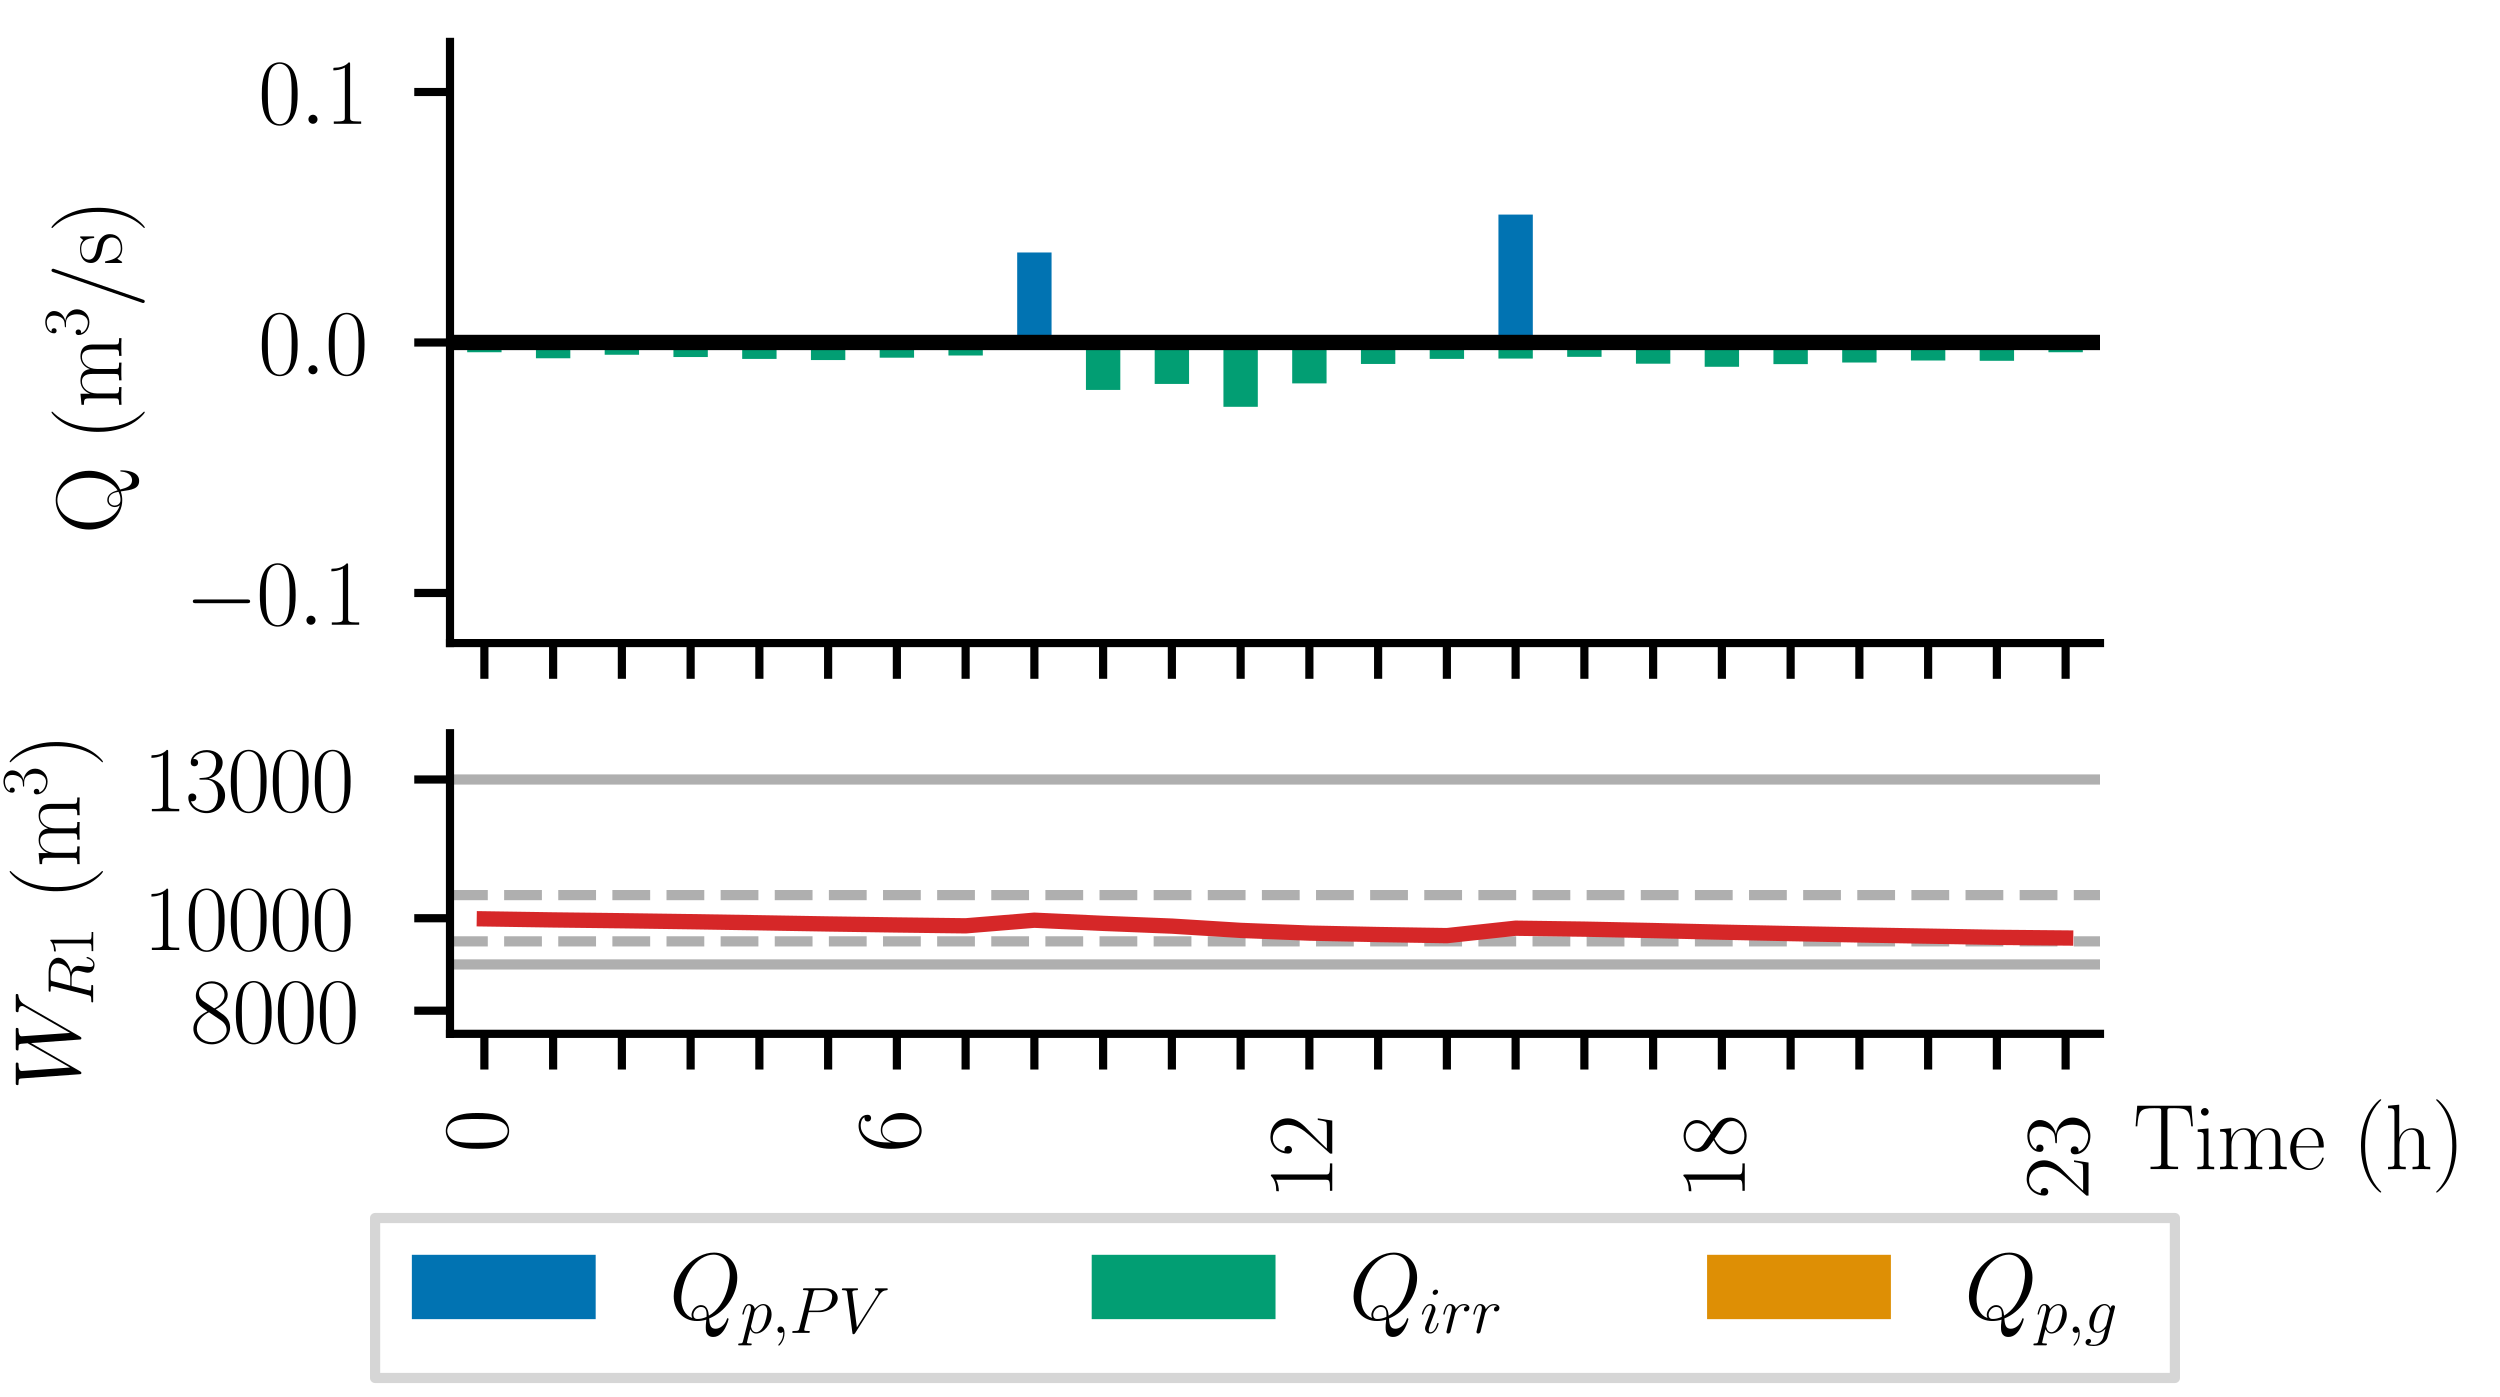 <?xml version="1.0" encoding="utf-8" standalone="no"?>
<!DOCTYPE svg PUBLIC "-//W3C//DTD SVG 1.1//EN"
  "http://www.w3.org/Graphics/SVG/1.1/DTD/svg11.dtd">
<svg xmlns:xlink="http://www.w3.org/1999/xlink" width="244.8pt" height="136.8pt" viewBox="0 0 244.8 136.8" xmlns="http://www.w3.org/2000/svg" version="1.1">
 <defs>
  <style type="text/css">*{stroke-linejoin: round; stroke-linecap: butt}</style>
 </defs>
 <g id="figure_1">
  <g id="patch_1">
   <path d="M 0 136.8 
L 244.8 136.8 
L 244.8 0 
L 0 0 
z
" style="fill: #ffffff"/>
  </g>
  <g id="axes_1">
   <g id="patch_2">
    <path d="M 44.064 62.969 
L 205.632 62.969 
L 205.632 4.104 
L 44.064 4.104 
z
" style="fill: #ffffff"/>
   </g>
   <g id="patch_3">
    <path d="M 45.747 33.537 
L 49.113 33.537 
L 49.113 33.537 
L 45.747 33.537 
z
" clip-path="url(#pfebb112a96)" style="fill: #0173b2"/>
   </g>
   <g id="patch_4">
    <path d="M 52.479 33.537 
L 55.845 33.537 
L 55.845 33.537 
L 52.479 33.537 
z
" clip-path="url(#pfebb112a96)" style="fill: #0173b2"/>
   </g>
   <g id="patch_5">
    <path d="M 59.211 33.537 
L 62.577 33.537 
L 62.577 33.537 
L 59.211 33.537 
z
" clip-path="url(#pfebb112a96)" style="fill: #0173b2"/>
   </g>
   <g id="patch_6">
    <path d="M 65.943 33.537 
L 69.309 33.537 
L 69.309 33.537 
L 65.943 33.537 
z
" clip-path="url(#pfebb112a96)" style="fill: #0173b2"/>
   </g>
   <g id="patch_7">
    <path d="M 72.675 33.537 
L 76.041 33.537 
L 76.041 33.537 
L 72.675 33.537 
z
" clip-path="url(#pfebb112a96)" style="fill: #0173b2"/>
   </g>
   <g id="patch_8">
    <path d="M 79.407 33.537 
L 82.773 33.537 
L 82.773 33.537 
L 79.407 33.537 
z
" clip-path="url(#pfebb112a96)" style="fill: #0173b2"/>
   </g>
   <g id="patch_9">
    <path d="M 86.139 33.537 
L 89.505 33.537 
L 89.505 33.537 
L 86.139 33.537 
z
" clip-path="url(#pfebb112a96)" style="fill: #0173b2"/>
   </g>
   <g id="patch_10">
    <path d="M 92.871 33.537 
L 96.237 33.537 
L 96.237 33.537 
L 92.871 33.537 
z
" clip-path="url(#pfebb112a96)" style="fill: #0173b2"/>
   </g>
   <g id="patch_11">
    <path d="M 99.603 33.537 
L 102.969 33.537 
L 102.969 24.723 
L 99.603 24.723 
z
" clip-path="url(#pfebb112a96)" style="fill: #0173b2"/>
   </g>
   <g id="patch_12">
    <path d="M 106.335 33.537 
L 109.701 33.537 
L 109.701 33.537 
L 106.335 33.537 
z
" clip-path="url(#pfebb112a96)" style="fill: #0173b2"/>
   </g>
   <g id="patch_13">
    <path d="M 113.067 33.537 
L 116.433 33.537 
L 116.433 33.537 
L 113.067 33.537 
z
" clip-path="url(#pfebb112a96)" style="fill: #0173b2"/>
   </g>
   <g id="patch_14">
    <path d="M 119.799 33.537 
L 123.165 33.537 
L 123.165 33.537 
L 119.799 33.537 
z
" clip-path="url(#pfebb112a96)" style="fill: #0173b2"/>
   </g>
   <g id="patch_15">
    <path d="M 126.531 33.537 
L 129.897 33.537 
L 129.897 33.537 
L 126.531 33.537 
z
" clip-path="url(#pfebb112a96)" style="fill: #0173b2"/>
   </g>
   <g id="patch_16">
    <path d="M 133.263 33.537 
L 136.629 33.537 
L 136.629 33.537 
L 133.263 33.537 
z
" clip-path="url(#pfebb112a96)" style="fill: #0173b2"/>
   </g>
   <g id="patch_17">
    <path d="M 139.995 33.537 
L 143.361 33.537 
L 143.361 33.537 
L 139.995 33.537 
z
" clip-path="url(#pfebb112a96)" style="fill: #0173b2"/>
   </g>
   <g id="patch_18">
    <path d="M 146.727 33.537 
L 150.093 33.537 
L 150.093 21.012 
L 146.727 21.012 
z
" clip-path="url(#pfebb112a96)" style="fill: #0173b2"/>
   </g>
   <g id="patch_19">
    <path d="M 153.459 33.537 
L 156.825 33.537 
L 156.825 33.537 
L 153.459 33.537 
z
" clip-path="url(#pfebb112a96)" style="fill: #0173b2"/>
   </g>
   <g id="patch_20">
    <path d="M 160.191 33.537 
L 163.557 33.537 
L 163.557 33.537 
L 160.191 33.537 
z
" clip-path="url(#pfebb112a96)" style="fill: #0173b2"/>
   </g>
   <g id="patch_21">
    <path d="M 166.923 33.537 
L 170.289 33.537 
L 170.289 33.537 
L 166.923 33.537 
z
" clip-path="url(#pfebb112a96)" style="fill: #0173b2"/>
   </g>
   <g id="patch_22">
    <path d="M 173.655 33.537 
L 177.021 33.537 
L 177.021 33.537 
L 173.655 33.537 
z
" clip-path="url(#pfebb112a96)" style="fill: #0173b2"/>
   </g>
   <g id="patch_23">
    <path d="M 180.387 33.537 
L 183.753 33.537 
L 183.753 33.537 
L 180.387 33.537 
z
" clip-path="url(#pfebb112a96)" style="fill: #0173b2"/>
   </g>
   <g id="patch_24">
    <path d="M 187.119 33.537 
L 190.485 33.537 
L 190.485 33.537 
L 187.119 33.537 
z
" clip-path="url(#pfebb112a96)" style="fill: #0173b2"/>
   </g>
   <g id="patch_25">
    <path d="M 193.851 33.537 
L 197.217 33.537 
L 197.217 33.537 
L 193.851 33.537 
z
" clip-path="url(#pfebb112a96)" style="fill: #0173b2"/>
   </g>
   <g id="patch_26">
    <path d="M 200.583 33.537 
L 203.949 33.537 
L 203.949 33.537 
L 200.583 33.537 
z
" clip-path="url(#pfebb112a96)" style="fill: #0173b2"/>
   </g>
   <g id="patch_27">
    <path d="M 45.747 33.537 
L 49.113 33.537 
L 49.113 34.491 
L 45.747 34.491 
z
" clip-path="url(#pfebb112a96)" style="fill: #029e73"/>
   </g>
   <g id="patch_28">
    <path d="M 52.479 33.537 
L 55.845 33.537 
L 55.845 35.082 
L 52.479 35.082 
z
" clip-path="url(#pfebb112a96)" style="fill: #029e73"/>
   </g>
   <g id="patch_29">
    <path d="M 59.211 33.537 
L 62.577 33.537 
L 62.577 34.738 
L 59.211 34.738 
z
" clip-path="url(#pfebb112a96)" style="fill: #029e73"/>
   </g>
   <g id="patch_30">
    <path d="M 65.943 33.537 
L 69.309 33.537 
L 69.309 34.961 
L 65.943 34.961 
z
" clip-path="url(#pfebb112a96)" style="fill: #029e73"/>
   </g>
   <g id="patch_31">
    <path d="M 72.675 33.537 
L 76.041 33.537 
L 76.041 35.145 
L 72.675 35.145 
z
" clip-path="url(#pfebb112a96)" style="fill: #029e73"/>
   </g>
   <g id="patch_32">
    <path d="M 79.407 33.537 
L 82.773 33.537 
L 82.773 35.257 
L 79.407 35.257 
z
" clip-path="url(#pfebb112a96)" style="fill: #029e73"/>
   </g>
   <g id="patch_33">
    <path d="M 86.139 33.537 
L 89.505 33.537 
L 89.505 35.025 
L 86.139 35.025 
z
" clip-path="url(#pfebb112a96)" style="fill: #029e73"/>
   </g>
   <g id="patch_34">
    <path d="M 92.871 33.537 
L 96.237 33.537 
L 96.237 34.811 
L 92.871 34.811 
z
" clip-path="url(#pfebb112a96)" style="fill: #029e73"/>
   </g>
   <g id="patch_35">
    <path d="M 99.603 33.537 
L 102.969 33.537 
L 102.969 34.072 
L 99.603 34.072 
z
" clip-path="url(#pfebb112a96)" style="fill: #029e73"/>
   </g>
   <g id="patch_36">
    <path d="M 106.335 33.537 
L 109.701 33.537 
L 109.701 38.182 
L 106.335 38.182 
z
" clip-path="url(#pfebb112a96)" style="fill: #029e73"/>
   </g>
   <g id="patch_37">
    <path d="M 113.067 33.537 
L 116.433 33.537 
L 116.433 37.595 
L 113.067 37.595 
z
" clip-path="url(#pfebb112a96)" style="fill: #029e73"/>
   </g>
   <g id="patch_38">
    <path d="M 119.799 33.537 
L 123.165 33.537 
L 123.165 39.835 
L 119.799 39.835 
z
" clip-path="url(#pfebb112a96)" style="fill: #029e73"/>
   </g>
   <g id="patch_39">
    <path d="M 126.531 33.537 
L 129.897 33.537 
L 129.897 37.542 
L 126.531 37.542 
z
" clip-path="url(#pfebb112a96)" style="fill: #029e73"/>
   </g>
   <g id="patch_40">
    <path d="M 133.263 33.537 
L 136.629 33.537 
L 136.629 35.639 
L 133.263 35.639 
z
" clip-path="url(#pfebb112a96)" style="fill: #029e73"/>
   </g>
   <g id="patch_41">
    <path d="M 139.995 33.537 
L 143.361 33.537 
L 143.361 35.143 
L 139.995 35.143 
z
" clip-path="url(#pfebb112a96)" style="fill: #029e73"/>
   </g>
   <g id="patch_42">
    <path d="M 146.727 33.537 
L 150.093 33.537 
L 150.093 35.111 
L 146.727 35.111 
z
" clip-path="url(#pfebb112a96)" style="fill: #029e73"/>
   </g>
   <g id="patch_43">
    <path d="M 153.459 33.537 
L 156.825 33.537 
L 156.825 34.943 
L 153.459 34.943 
z
" clip-path="url(#pfebb112a96)" style="fill: #029e73"/>
   </g>
   <g id="patch_44">
    <path d="M 160.191 33.537 
L 163.557 33.537 
L 163.557 35.614 
L 160.191 35.614 
z
" clip-path="url(#pfebb112a96)" style="fill: #029e73"/>
   </g>
   <g id="patch_45">
    <path d="M 166.923 33.537 
L 170.289 33.537 
L 170.289 35.916 
L 166.923 35.916 
z
" clip-path="url(#pfebb112a96)" style="fill: #029e73"/>
   </g>
   <g id="patch_46">
    <path d="M 173.655 33.537 
L 177.021 33.537 
L 177.021 35.655 
L 173.655 35.655 
z
" clip-path="url(#pfebb112a96)" style="fill: #029e73"/>
   </g>
   <g id="patch_47">
    <path d="M 180.387 33.537 
L 183.753 33.537 
L 183.753 35.498 
L 180.387 35.498 
z
" clip-path="url(#pfebb112a96)" style="fill: #029e73"/>
   </g>
   <g id="patch_48">
    <path d="M 187.119 33.537 
L 190.485 33.537 
L 190.485 35.301 
L 187.119 35.301 
z
" clip-path="url(#pfebb112a96)" style="fill: #029e73"/>
   </g>
   <g id="patch_49">
    <path d="M 193.851 33.537 
L 197.217 33.537 
L 197.217 35.33 
L 193.851 35.33 
z
" clip-path="url(#pfebb112a96)" style="fill: #029e73"/>
   </g>
   <g id="patch_50">
    <path d="M 200.583 33.537 
L 203.949 33.537 
L 203.949 34.491 
L 200.583 34.491 
z
" clip-path="url(#pfebb112a96)" style="fill: #029e73"/>
   </g>
   <g id="patch_51">
    <path d="M 45.747 34.491 
L 49.113 34.491 
L 49.113 34.491 
L 45.747 34.491 
z
" clip-path="url(#pfebb112a96)" style="fill: #de8f05"/>
   </g>
   <g id="patch_52">
    <path d="M 52.479 35.082 
L 55.845 35.082 
L 55.845 35.082 
L 52.479 35.082 
z
" clip-path="url(#pfebb112a96)" style="fill: #de8f05"/>
   </g>
   <g id="patch_53">
    <path d="M 59.211 34.738 
L 62.577 34.738 
L 62.577 34.738 
L 59.211 34.738 
z
" clip-path="url(#pfebb112a96)" style="fill: #de8f05"/>
   </g>
   <g id="patch_54">
    <path d="M 65.943 34.961 
L 69.309 34.961 
L 69.309 34.961 
L 65.943 34.961 
z
" clip-path="url(#pfebb112a96)" style="fill: #de8f05"/>
   </g>
   <g id="patch_55">
    <path d="M 72.675 35.145 
L 76.041 35.145 
L 76.041 35.145 
L 72.675 35.145 
z
" clip-path="url(#pfebb112a96)" style="fill: #de8f05"/>
   </g>
   <g id="patch_56">
    <path d="M 79.407 35.257 
L 82.773 35.257 
L 82.773 35.257 
L 79.407 35.257 
z
" clip-path="url(#pfebb112a96)" style="fill: #de8f05"/>
   </g>
   <g id="patch_57">
    <path d="M 86.139 35.025 
L 89.505 35.025 
L 89.505 35.025 
L 86.139 35.025 
z
" clip-path="url(#pfebb112a96)" style="fill: #de8f05"/>
   </g>
   <g id="patch_58">
    <path d="M 92.871 34.811 
L 96.237 34.811 
L 96.237 34.811 
L 92.871 34.811 
z
" clip-path="url(#pfebb112a96)" style="fill: #de8f05"/>
   </g>
   <g id="patch_59">
    <path d="M 99.603 34.072 
L 102.969 34.072 
L 102.969 34.072 
L 99.603 34.072 
z
" clip-path="url(#pfebb112a96)" style="fill: #de8f05"/>
   </g>
   <g id="patch_60">
    <path d="M 106.335 38.182 
L 109.701 38.182 
L 109.701 38.182 
L 106.335 38.182 
z
" clip-path="url(#pfebb112a96)" style="fill: #de8f05"/>
   </g>
   <g id="patch_61">
    <path d="M 113.067 37.595 
L 116.433 37.595 
L 116.433 37.595 
L 113.067 37.595 
z
" clip-path="url(#pfebb112a96)" style="fill: #de8f05"/>
   </g>
   <g id="patch_62">
    <path d="M 119.799 39.835 
L 123.165 39.835 
L 123.165 39.835 
L 119.799 39.835 
z
" clip-path="url(#pfebb112a96)" style="fill: #de8f05"/>
   </g>
   <g id="patch_63">
    <path d="M 126.531 37.542 
L 129.897 37.542 
L 129.897 37.542 
L 126.531 37.542 
z
" clip-path="url(#pfebb112a96)" style="fill: #de8f05"/>
   </g>
   <g id="patch_64">
    <path d="M 133.263 35.639 
L 136.629 35.639 
L 136.629 35.639 
L 133.263 35.639 
z
" clip-path="url(#pfebb112a96)" style="fill: #de8f05"/>
   </g>
   <g id="patch_65">
    <path d="M 139.995 35.143 
L 143.361 35.143 
L 143.361 35.143 
L 139.995 35.143 
z
" clip-path="url(#pfebb112a96)" style="fill: #de8f05"/>
   </g>
   <g id="patch_66">
    <path d="M 146.727 35.111 
L 150.093 35.111 
L 150.093 35.111 
L 146.727 35.111 
z
" clip-path="url(#pfebb112a96)" style="fill: #de8f05"/>
   </g>
   <g id="patch_67">
    <path d="M 153.459 34.943 
L 156.825 34.943 
L 156.825 34.943 
L 153.459 34.943 
z
" clip-path="url(#pfebb112a96)" style="fill: #de8f05"/>
   </g>
   <g id="patch_68">
    <path d="M 160.191 35.614 
L 163.557 35.614 
L 163.557 35.614 
L 160.191 35.614 
z
" clip-path="url(#pfebb112a96)" style="fill: #de8f05"/>
   </g>
   <g id="patch_69">
    <path d="M 166.923 35.916 
L 170.289 35.916 
L 170.289 35.916 
L 166.923 35.916 
z
" clip-path="url(#pfebb112a96)" style="fill: #de8f05"/>
   </g>
   <g id="patch_70">
    <path d="M 173.655 35.655 
L 177.021 35.655 
L 177.021 35.655 
L 173.655 35.655 
z
" clip-path="url(#pfebb112a96)" style="fill: #de8f05"/>
   </g>
   <g id="patch_71">
    <path d="M 180.387 35.498 
L 183.753 35.498 
L 183.753 35.498 
L 180.387 35.498 
z
" clip-path="url(#pfebb112a96)" style="fill: #de8f05"/>
   </g>
   <g id="patch_72">
    <path d="M 187.119 35.301 
L 190.485 35.301 
L 190.485 35.301 
L 187.119 35.301 
z
" clip-path="url(#pfebb112a96)" style="fill: #de8f05"/>
   </g>
   <g id="patch_73">
    <path d="M 193.851 35.33 
L 197.217 35.33 
L 197.217 35.33 
L 193.851 35.33 
z
" clip-path="url(#pfebb112a96)" style="fill: #de8f05"/>
   </g>
   <g id="patch_74">
    <path d="M 200.583 34.491 
L 203.949 34.491 
L 203.949 34.491 
L 200.583 34.491 
z
" clip-path="url(#pfebb112a96)" style="fill: #de8f05"/>
   </g>
   <g id="matplotlib.axis_1">
    <g id="xtick_1">
     <g id="line2d_1">
      <defs>
       <path id="m5b2963b93b" d="M 0 0 
L 0 3.5 
" style="stroke: #000000; stroke-width: 0.8"/>
      </defs>
      <g>
       <use xlink:href="#m5b2963b93b" x="47.43" y="62.969" style="stroke: #000000; stroke-width: 0.8"/>
      </g>
     </g>
    </g>
    <g id="xtick_2">
     <g id="line2d_2">
      <g>
       <use xlink:href="#m5b2963b93b" x="54.162" y="62.969" style="stroke: #000000; stroke-width: 0.8"/>
      </g>
     </g>
    </g>
    <g id="xtick_3">
     <g id="line2d_3">
      <g>
       <use xlink:href="#m5b2963b93b" x="60.894" y="62.969" style="stroke: #000000; stroke-width: 0.8"/>
      </g>
     </g>
    </g>
    <g id="xtick_4">
     <g id="line2d_4">
      <g>
       <use xlink:href="#m5b2963b93b" x="67.626" y="62.969" style="stroke: #000000; stroke-width: 0.8"/>
      </g>
     </g>
    </g>
    <g id="xtick_5">
     <g id="line2d_5">
      <g>
       <use xlink:href="#m5b2963b93b" x="74.358" y="62.969" style="stroke: #000000; stroke-width: 0.8"/>
      </g>
     </g>
    </g>
    <g id="xtick_6">
     <g id="line2d_6">
      <g>
       <use xlink:href="#m5b2963b93b" x="81.09" y="62.969" style="stroke: #000000; stroke-width: 0.8"/>
      </g>
     </g>
    </g>
    <g id="xtick_7">
     <g id="line2d_7">
      <g>
       <use xlink:href="#m5b2963b93b" x="87.822" y="62.969" style="stroke: #000000; stroke-width: 0.8"/>
      </g>
     </g>
    </g>
    <g id="xtick_8">
     <g id="line2d_8">
      <g>
       <use xlink:href="#m5b2963b93b" x="94.554" y="62.969" style="stroke: #000000; stroke-width: 0.8"/>
      </g>
     </g>
    </g>
    <g id="xtick_9">
     <g id="line2d_9">
      <g>
       <use xlink:href="#m5b2963b93b" x="101.286" y="62.969" style="stroke: #000000; stroke-width: 0.8"/>
      </g>
     </g>
    </g>
    <g id="xtick_10">
     <g id="line2d_10">
      <g>
       <use xlink:href="#m5b2963b93b" x="108.018" y="62.969" style="stroke: #000000; stroke-width: 0.8"/>
      </g>
     </g>
    </g>
    <g id="xtick_11">
     <g id="line2d_11">
      <g>
       <use xlink:href="#m5b2963b93b" x="114.75" y="62.969" style="stroke: #000000; stroke-width: 0.8"/>
      </g>
     </g>
    </g>
    <g id="xtick_12">
     <g id="line2d_12">
      <g>
       <use xlink:href="#m5b2963b93b" x="121.482" y="62.969" style="stroke: #000000; stroke-width: 0.8"/>
      </g>
     </g>
    </g>
    <g id="xtick_13">
     <g id="line2d_13">
      <g>
       <use xlink:href="#m5b2963b93b" x="128.214" y="62.969" style="stroke: #000000; stroke-width: 0.8"/>
      </g>
     </g>
    </g>
    <g id="xtick_14">
     <g id="line2d_14">
      <g>
       <use xlink:href="#m5b2963b93b" x="134.946" y="62.969" style="stroke: #000000; stroke-width: 0.8"/>
      </g>
     </g>
    </g>
    <g id="xtick_15">
     <g id="line2d_15">
      <g>
       <use xlink:href="#m5b2963b93b" x="141.678" y="62.969" style="stroke: #000000; stroke-width: 0.8"/>
      </g>
     </g>
    </g>
    <g id="xtick_16">
     <g id="line2d_16">
      <g>
       <use xlink:href="#m5b2963b93b" x="148.41" y="62.969" style="stroke: #000000; stroke-width: 0.8"/>
      </g>
     </g>
    </g>
    <g id="xtick_17">
     <g id="line2d_17">
      <g>
       <use xlink:href="#m5b2963b93b" x="155.142" y="62.969" style="stroke: #000000; stroke-width: 0.8"/>
      </g>
     </g>
    </g>
    <g id="xtick_18">
     <g id="line2d_18">
      <g>
       <use xlink:href="#m5b2963b93b" x="161.874" y="62.969" style="stroke: #000000; stroke-width: 0.8"/>
      </g>
     </g>
    </g>
    <g id="xtick_19">
     <g id="line2d_19">
      <g>
       <use xlink:href="#m5b2963b93b" x="168.606" y="62.969" style="stroke: #000000; stroke-width: 0.8"/>
      </g>
     </g>
    </g>
    <g id="xtick_20">
     <g id="line2d_20">
      <g>
       <use xlink:href="#m5b2963b93b" x="175.338" y="62.969" style="stroke: #000000; stroke-width: 0.8"/>
      </g>
     </g>
    </g>
    <g id="xtick_21">
     <g id="line2d_21">
      <g>
       <use xlink:href="#m5b2963b93b" x="182.07" y="62.969" style="stroke: #000000; stroke-width: 0.8"/>
      </g>
     </g>
    </g>
    <g id="xtick_22">
     <g id="line2d_22">
      <g>
       <use xlink:href="#m5b2963b93b" x="188.802" y="62.969" style="stroke: #000000; stroke-width: 0.8"/>
      </g>
     </g>
    </g>
    <g id="xtick_23">
     <g id="line2d_23">
      <g>
       <use xlink:href="#m5b2963b93b" x="195.534" y="62.969" style="stroke: #000000; stroke-width: 0.8"/>
      </g>
     </g>
    </g>
    <g id="xtick_24">
     <g id="line2d_24">
      <g>
       <use xlink:href="#m5b2963b93b" x="202.266" y="62.969" style="stroke: #000000; stroke-width: 0.8"/>
      </g>
     </g>
    </g>
   </g>
   <g id="matplotlib.axis_2">
    <g id="ytick_1">
     <g id="line2d_25">
      <defs>
       <path id="me7fddf6de6" d="M 0 0 
L -3.5 0 
" style="stroke: #000000; stroke-width: 0.8"/>
      </defs>
      <g>
       <use xlink:href="#me7fddf6de6" x="44.064" y="58.064" style="stroke: #000000; stroke-width: 0.8"/>
      </g>
     </g>
     <g id="text_1">
      <!-- $\mathdefault{−0.1}$ -->
      <g transform="translate(18.121 61.177) scale(0.09 -0.09)">
       <defs>
        <path id="CMSY10-0" d="M 4218 1472 
C 4326 1472 4442 1472 4442 1600 
C 4442 1728 4326 1728 4218 1728 
L 755 1728 
C 646 1728 531 1728 531 1600 
C 531 1472 646 1472 755 1472 
L 4218 1472 
z
" transform="scale(0.016)"/>
        <path id="CMR17-30" d="M 2688 2025 
C 2688 2416 2682 3080 2413 3591 
C 2176 4039 1798 4198 1466 4198 
C 1158 4198 768 4058 525 3597 
C 269 3118 243 2524 243 2025 
C 243 1661 250 1106 448 619 
C 723 -39 1216 -128 1466 -128 
C 1760 -128 2208 -7 2470 600 
C 2662 1042 2688 1559 2688 2025 
z
M 1466 -26 
C 1056 -26 813 325 723 812 
C 653 1188 653 1738 653 2096 
C 653 2588 653 2997 736 3387 
C 858 3929 1216 4096 1466 4096 
C 1728 4096 2067 3923 2189 3400 
C 2272 3036 2278 2607 2278 2096 
C 2278 1680 2278 1169 2202 792 
C 2067 95 1690 -26 1466 -26 
z
" transform="scale(0.016)"/>
        <path id="CMMI12-3a" d="M 1178 307 
C 1178 492 1024 619 870 619 
C 685 619 557 466 557 313 
C 557 128 710 0 864 0 
C 1050 0 1178 153 1178 307 
z
" transform="scale(0.016)"/>
        <path id="CMR17-31" d="M 1702 4058 
C 1702 4192 1696 4192 1606 4192 
C 1357 3916 979 3827 621 3827 
C 602 3827 570 3827 563 3808 
C 557 3795 557 3782 557 3648 
C 755 3648 1088 3686 1344 3839 
L 1344 461 
C 1344 236 1331 160 781 160 
L 589 160 
L 589 0 
C 896 0 1216 0 1523 0 
C 1830 0 2150 0 2458 0 
L 2458 160 
L 2266 160 
C 1715 160 1702 230 1702 458 
L 1702 4058 
z
" transform="scale(0.016)"/>
       </defs>
       <use xlink:href="#CMSY10-0" transform="scale(0.996)"/>
       <use xlink:href="#CMR17-30" transform="translate(77.487 0) scale(0.996)"/>
       <use xlink:href="#CMMI12-3a" transform="translate(123.178 0) scale(0.996)"/>
       <use xlink:href="#CMR17-31" transform="translate(150.275 0) scale(0.996)"/>
      </g>
     </g>
    </g>
    <g id="ytick_2">
     <g id="line2d_26">
      <g>
       <use xlink:href="#me7fddf6de6" x="44.064" y="33.537" style="stroke: #000000; stroke-width: 0.8"/>
      </g>
     </g>
     <g id="text_2">
      <!-- $\mathdefault{0.0}$ -->
      <g transform="translate(25.289 36.65) scale(0.09 -0.09)">
       <use xlink:href="#CMR17-30" transform="scale(0.996)"/>
       <use xlink:href="#CMMI12-3a" transform="translate(45.69 0) scale(0.996)"/>
       <use xlink:href="#CMR17-30" transform="translate(72.788 0) scale(0.996)"/>
      </g>
     </g>
    </g>
    <g id="ytick_3">
     <g id="line2d_27">
      <g>
       <use xlink:href="#me7fddf6de6" x="44.064" y="9.009" style="stroke: #000000; stroke-width: 0.8"/>
      </g>
     </g>
     <g id="text_3">
      <!-- $\mathdefault{0.1}$ -->
      <g transform="translate(25.289 12.123) scale(0.09 -0.09)">
       <use xlink:href="#CMR17-30" transform="scale(0.996)"/>
       <use xlink:href="#CMMI12-3a" transform="translate(45.69 0) scale(0.996)"/>
       <use xlink:href="#CMR17-31" transform="translate(72.788 0) scale(0.996)"/>
      </g>
     </g>
    </g>
    <g id="text_4">
     <!-- Q (m$^3$/s) -->
     <g transform="translate(11.88 52.277) rotate(-90) scale(0.09 -0.09)">
      <defs>
       <path id="CMR17-51" d="M 3027 83 
C 3789 408 4307 1236 4307 2193 
C 4307 3499 3366 4480 2304 4480 
C 1216 4480 294 3488 294 2199 
C 294 928 1216 -64 2304 -64 
C 2451 -64 2656 -45 2899 38 
C 3008 -747 3078 -1216 3629 -1216 
C 4307 -1216 4339 -213 4339 -33 
C 4339 32 4339 76 4294 76 
C 4262 76 4256 31 4256 18 
C 4211 -603 3866 -732 3661 -732 
C 3283 -732 3149 -394 3027 83 
z
M 1958 100 
C 1293 310 768 1017 768 2199 
C 768 3711 1606 4365 2298 4365 
C 3014 4365 3834 3686 3834 2198 
C 3834 1124 3405 527 2976 254 
C 2880 579 2726 960 2310 960 
C 2003 960 1830 692 1830 450 
C 1830 304 1888 183 1958 100 
z
M 2874 192 
C 2618 57 2413 57 2304 57 
C 2016 57 1933 315 1933 454 
C 1933 650 2067 858 2310 858 
C 2720 858 2822 493 2874 192 
z
" transform="scale(0.016)"/>
       <path id="CMR17-28" d="M 1958 -1561 
C 1958 -1555 1958 -1542 1939 -1523 
C 1645 -1224 858 -407 858 1581 
C 858 3569 1632 4379 1946 4697 
C 1946 4704 1958 4717 1958 4736 
C 1958 4755 1939 4768 1914 4768 
C 1843 4768 1299 4296 986 3594 
C 666 2887 576 2199 576 1588 
C 576 1128 621 351 1005 -471 
C 1312 -1135 1837 -1600 1914 -1600 
C 1946 -1600 1958 -1587 1958 -1561 
z
" transform="scale(0.016)"/>
       <path id="CMR17-6d" d="M 4326 1933 
C 4326 2252 4269 2790 3507 2790 
C 3072 2790 2771 2496 2656 2151 
L 2650 2151 
C 2573 2676 2195 2790 1837 2790 
C 1331 2790 1069 2400 973 2144 
L 966 2144 
L 966 2790 
L 211 2720 
L 211 2554 
C 589 2554 646 2515 646 2208 
L 646 428 
C 646 184 621 153 211 153 
L 211 -13 
C 365 0 646 0 813 0 
C 979 0 1267 0 1421 -13 
L 1421 153 
C 1011 153 986 178 986 428 
L 986 1658 
C 986 2247 1344 2688 1792 2688 
C 2266 2688 2317 2266 2317 1958 
L 2317 428 
C 2317 184 2291 153 1882 153 
L 1882 -13 
C 2035 0 2317 0 2483 0 
C 2650 0 2938 0 3091 -13 
L 3091 153 
C 2682 153 2656 178 2656 428 
L 2656 1658 
C 2656 2247 3014 2688 3462 2688 
C 3936 2688 3987 2266 3987 1958 
L 3987 428 
C 3987 184 3962 153 3552 153 
L 3552 -13 
C 3706 0 3987 0 4154 0 
C 4320 0 4608 0 4762 -13 
L 4762 153 
C 4352 153 4326 178 4326 428 
L 4326 1933 
z
" transform="scale(0.016)"/>
       <path id="CMR17-33" d="M 1414 2157 
C 1984 2157 2234 1662 2234 1090 
C 2234 320 1824 25 1453 25 
C 1114 25 563 194 390 693 
C 422 680 454 680 486 680 
C 640 680 755 782 755 948 
C 755 1133 614 1216 486 1216 
C 378 1216 211 1165 211 926 
C 211 335 787 -128 1466 -128 
C 2176 -128 2720 430 2720 1085 
C 2720 1707 2208 2157 1600 2227 
C 2086 2328 2554 2756 2554 3329 
C 2554 3820 2048 4179 1472 4179 
C 890 4179 378 3829 378 3329 
C 378 3110 544 3072 627 3072 
C 762 3072 877 3155 877 3321 
C 877 3486 762 3569 627 3569 
C 602 3569 570 3569 544 3557 
C 730 3959 1235 4032 1459 4032 
C 1683 4032 2106 3925 2106 3320 
C 2106 3143 2080 2828 1862 2550 
C 1670 2304 1453 2304 1242 2284 
C 1210 2284 1062 2269 1037 2269 
C 992 2263 966 2257 966 2208 
C 966 2163 973 2157 1101 2157 
L 1414 2157 
z
" transform="scale(0.016)"/>
       <path id="CMR17-2f" d="M 2605 4545 
C 2637 4627 2637 4640 2637 4653 
C 2637 4729 2579 4768 2528 4768 
C 2451 4768 2426 4717 2400 4640 
L 326 -1377 
C 294 -1460 294 -1473 294 -1486 
C 294 -1562 352 -1600 403 -1600 
C 480 -1600 506 -1549 531 -1473 
L 2605 4545 
z
" transform="scale(0.016)"/>
       <path id="CMR17-73" d="M 1978 2697 
C 1978 2813 1971 2819 1933 2819 
C 1907 2819 1901 2813 1824 2717 
C 1805 2691 1747 2626 1728 2601 
C 1523 2819 1235 2819 1126 2819 
C 416 2819 160 2447 160 2076 
C 160 1498 813 1365 998 1325 
C 1402 1243 1542 1217 1677 1101 
C 1760 1025 1901 884 1901 654 
C 1901 384 1747 38 1158 38 
C 602 38 403 460 288 1021 
C 269 1110 269 1117 218 1117 
C 166 1117 160 1110 160 983 
L 160 63 
C 160 -51 166 -58 205 -58 
C 237 -58 243 -51 275 0 
C 314 57 410 211 448 276 
C 576 103 800 -64 1158 -64 
C 1792 -64 2131 283 2131 784 
C 2131 1112 1958 1285 1875 1362 
C 1683 1561 1459 1606 1190 1657 
C 838 1735 390 1825 390 2217 
C 390 2383 480 2737 1126 2737 
C 1811 2737 1850 2094 1862 1888 
C 1869 1856 1901 1849 1920 1849 
C 1978 1849 1978 1869 1978 1978 
L 1978 2697 
z
" transform="scale(0.016)"/>
       <path id="CMR17-29" d="M 1683 1581 
C 1683 2040 1638 2817 1254 3639 
C 947 4303 422 4768 346 4768 
C 326 4768 301 4761 301 4729 
C 301 4717 307 4710 314 4697 
C 621 4378 1402 3568 1402 1584 
C 1402 -407 627 -1217 314 -1537 
C 307 -1549 301 -1556 301 -1568 
C 301 -1600 326 -1600 346 -1600 
C 416 -1600 960 -1128 1274 -426 
C 1594 281 1683 969 1683 1581 
z
" transform="scale(0.016)"/>
      </defs>
      <use xlink:href="#CMR17-51" transform="scale(0.996)"/>
      <use xlink:href="#CMR17-28" transform="translate(101.791 0) scale(0.996)"/>
      <use xlink:href="#CMR17-6d" transform="translate(137.072 0) scale(0.996)"/>
      <use xlink:href="#CMR17-33" transform="translate(213.991 36.154) scale(0.697)"/>
      <use xlink:href="#CMR17-2f" transform="translate(246.472 0) scale(0.996)"/>
      <use xlink:href="#CMR17-73" transform="translate(292.163 0) scale(0.996)"/>
      <use xlink:href="#CMR17-29" transform="translate(327.964 0) scale(0.996)"/>
     </g>
    </g>
   </g>
   <g id="line2d_28">
    <path d="M 44.064 33.537 
L 205.632 33.537 
" clip-path="url(#pfebb112a96)" style="fill: none; stroke: #000000; stroke-width: 1.5; stroke-linecap: square"/>
   </g>
   <g id="patch_75">
    <path d="M 44.064 62.969 
L 44.064 4.104 
" style="fill: none; stroke: #000000; stroke-width: 0.8; stroke-linejoin: miter; stroke-linecap: square"/>
   </g>
   <g id="patch_76">
    <path d="M 44.064 62.969 
L 205.632 62.969 
" style="fill: none; stroke: #000000; stroke-width: 0.8; stroke-linejoin: miter; stroke-linecap: square"/>
   </g>
   <g id="legend_1">
    <g id="patch_77">
     <path d="M 36.729 134.93 
L 212.967 134.93 
L 212.967 119.271 
L 36.729 119.271 
z
" style="fill: #ffffff; opacity: 0.8; stroke: #cccccc; stroke-linejoin: miter"/>
    </g>
    <g id="patch_78">
     <path d="M 40.329 129.171 
L 58.329 129.171 
L 58.329 122.871 
L 40.329 122.871 
z
" style="fill: #0173b2"/>
    </g>
    <g id="text_5">
     <!-- $Q_{p,PV}$ -->
     <g transform="translate(65.529 129.171) scale(0.09 -0.09)">
      <defs>
       <path id="CMMI12-51" d="M 2726 45 
C 3827 490 4646 1663 4646 2829 
C 4646 3893 3955 4544 3059 4544 
C 1690 4544 307 3062 307 1573 
C 307 561 973 -128 1901 -128 
C 2118 -128 2330 -96 2534 -33 
C 2496 -411 2496 -442 2496 -562 
C 2496 -744 2496 -1216 3008 -1216 
C 3770 -1216 4051 -37 4051 2 
C 4051 39 4026 64 3994 64 
C 3955 64 3942 34 3923 -36 
C 3782 -429 3450 -654 3168 -654 
C 2842 -654 2758 -435 2726 45 
z
M 1574 77 
C 1069 252 826 787 826 1379 
C 826 1831 992 2689 1414 3340 
C 1888 4075 2522 4404 3021 4404 
C 3686 4404 4134 3862 4134 3024 
C 4134 2547 3910 948 2707 240 
C 2675 571 2586 960 2163 960 
C 1818 960 1523 609 1523 291 
C 1523 220 1549 123 1574 77 
z
M 2547 156 
C 2317 52 2118 12 1939 12 
C 1875 12 1651 12 1651 298 
C 1651 533 1875 832 2163 832 
C 2483 832 2554 611 2554 286 
C 2554 246 2554 194 2547 156 
z
" transform="scale(0.016)"/>
       <path id="CMMI12-70" d="M 275 -789 
C 230 -980 205 -1031 -58 -1031 
C -134 -1031 -198 -1031 -198 -1152 
C -198 -1165 -192 -1216 -122 -1216 
C -38 -1216 51 -1216 134 -1216 
L 410 -1216 
C 544 -1216 870 -1216 1005 -1216 
C 1043 -1216 1120 -1216 1120 -1101 
C 1120 -1031 1075 -1031 966 -1031 
C 672 -1031 653 -987 653 -937 
C 653 -861 941 219 979 364 
C 1050 185 1222 -64 1555 -64 
C 2278 -64 3059 875 3059 1814 
C 3059 2401 2726 2816 2246 2816 
C 1837 2816 1491 2420 1421 2331 
C 1370 2650 1120 2816 864 2816 
C 678 2816 531 2727 410 2484 
C 294 2254 205 1865 205 1839 
C 205 1814 230 1782 275 1782 
C 326 1782 333 1788 371 1935 
C 467 2312 589 2689 845 2689 
C 992 2689 1043 2587 1043 2397 
C 1043 2245 1024 2181 998 2067 
L 275 -789 
z
M 1382 1993 
C 1427 2171 1606 2357 1709 2446 
C 1779 2510 1990 2689 2234 2689 
C 2515 2689 2643 2408 2643 2076 
C 2643 1769 2464 1047 2304 715 
C 2144 370 1850 64 1555 64 
C 1120 64 1050 613 1050 639 
C 1050 658 1062 709 1069 741 
L 1382 1993 
z
" transform="scale(0.016)"/>
       <path id="CMMI12-3b" d="M 1248 -31 
C 1248 343 1126 619 864 619 
C 659 619 557 453 557 313 
C 557 172 653 0 870 0 
C 954 0 1024 26 1082 83 
C 1094 96 1101 96 1107 96 
C 1120 96 1120 5 1120 -27 
C 1120 -240 1082 -659 710 -1080 
C 640 -1157 640 -1170 640 -1183 
C 640 -1216 672 -1248 704 -1248 
C 755 -1248 1248 -771 1248 -31 
z
" transform="scale(0.016)"/>
       <path id="CMMI12-50" d="M 1894 2023 
L 2970 2023 
C 3853 2023 4736 2673 4736 3401 
C 4736 3898 4314 4352 3507 4352 
L 1530 4352 
C 1408 4352 1350 4352 1350 4231 
C 1350 4167 1408 4167 1504 4167 
C 1894 4167 1894 4116 1894 4046 
C 1894 4034 1894 3995 1869 3899 
L 1005 472 
C 947 249 934 185 486 185 
C 365 185 301 185 301 70 
C 301 0 358 0 397 0 
C 518 0 646 0 768 0 
L 1517 0 
C 1638 0 1773 0 1894 0 
C 1946 0 2016 0 2016 121 
C 2016 185 1958 185 1862 185 
C 1478 185 1472 230 1472 293 
C 1472 325 1478 369 1485 401 
L 1894 2023 
z
M 2355 3930 
C 2413 4167 2438 4167 2688 4167 
L 3322 4167 
C 3802 4167 4198 4013 4198 3535 
C 4198 3369 4115 2827 3821 2534 
C 3712 2419 3405 2176 2822 2176 
L 1920 2176 
L 2355 3930 
z
" transform="scale(0.016)"/>
       <path id="CMMI12-56" d="M 3962 3640 
C 4179 3984 4378 4136 4704 4162 
C 4768 4168 4819 4168 4819 4282 
C 4819 4308 4806 4346 4749 4346 
C 4634 4346 4358 4346 4243 4346 
C 4058 4346 3866 4346 3686 4346 
C 3635 4346 3571 4346 3571 4226 
C 3571 4168 3629 4162 3654 4162 
C 3891 4143 3917 4029 3917 3952 
C 3917 3857 3827 3710 3821 3704 
L 1811 540 
L 1363 3969 
C 1363 4160 1696 4160 1766 4160 
C 1862 4160 1920 4160 1920 4282 
C 1920 4346 1850 4346 1830 4346 
C 1722 4346 1594 4346 1485 4346 
L 1126 4346 
C 659 4346 467 4346 461 4346 
C 422 4346 346 4346 346 4230 
C 346 4160 390 4160 493 4160 
C 819 4160 838 4102 858 3944 
L 1370 24 
C 1389 -109 1389 -128 1478 -128 
C 1555 -128 1587 -109 1651 -8 
L 3962 3640 
z
" transform="scale(0.016)"/>
      </defs>
      <use xlink:href="#CMMI12-51" transform="scale(0.996)"/>
      <use xlink:href="#CMMI12-70" transform="translate(77.26 -14.944) scale(0.697)"/>
      <use xlink:href="#CMMI12-3b" transform="translate(111.532 -14.944) scale(0.697)"/>
      <use xlink:href="#CMMI12-50" transform="translate(130.5 -14.944) scale(0.697)"/>
      <use xlink:href="#CMMI12-56" transform="translate(183.998 -14.944) scale(0.697)"/>
     </g>
    </g>
    <g id="patch_79">
     <path d="M 106.899 129.171 
L 124.899 129.171 
L 124.899 122.871 
L 106.899 122.871 
z
" style="fill: #029e73"/>
    </g>
    <g id="text_6">
     <!-- $Q_{irr}$ -->
     <g transform="translate(132.099 129.171) scale(0.09 -0.09)">
      <defs>
       <path id="CMMI12-69" d="M 1811 913 
C 1811 945 1786 971 1747 971 
C 1690 971 1683 952 1651 843 
C 1485 262 1222 64 1011 64 
C 934 64 845 83 845 275 
C 845 447 922 639 992 830 
L 1440 2018 
C 1459 2069 1504 2184 1504 2305 
C 1504 2574 1312 2816 998 2816 
C 410 2816 173 1890 173 1839 
C 173 1814 198 1782 243 1782 
C 301 1782 307 1807 333 1896 
C 486 2428 730 2682 979 2682 
C 1037 2682 1146 2682 1146 2478 
C 1146 2312 1062 2101 1011 1961 
L 563 773 
C 525 671 486 568 486 453 
C 486 166 685 -64 992 -64 
C 1581 -64 1811 869 1811 913 
z
M 1760 4013 
C 1760 4109 1683 4224 1542 4224 
C 1395 4224 1229 4083 1229 3917 
C 1229 3758 1363 3707 1440 3707 
C 1613 3707 1760 3873 1760 4013 
z
" transform="scale(0.016)"/>
       <path id="CMMI12-72" d="M 2490 2612 
C 2291 2574 2189 2433 2189 2293 
C 2189 2139 2310 2088 2400 2088 
C 2579 2088 2726 2242 2726 2433 
C 2726 2638 2528 2816 2208 2816 
C 1952 2816 1658 2701 1389 2312 
C 1344 2650 1088 2816 832 2816 
C 582 2816 454 2625 378 2484 
C 269 2254 173 1871 173 1839 
C 173 1814 198 1782 243 1782 
C 294 1782 301 1788 339 1935 
C 435 2318 557 2689 813 2689 
C 966 2689 1011 2580 1011 2395 
C 1011 2254 947 2005 902 1807 
L 723 1118 
C 698 996 627 709 595 594 
C 550 428 480 128 480 96 
C 480 6 550 -64 646 -64 
C 717 -64 838 -19 877 109 
C 896 160 1133 1124 1171 1271 
C 1203 1411 1242 1546 1274 1686 
C 1299 1775 1325 1878 1344 1961 
C 1363 2018 1536 2331 1696 2472 
C 1773 2542 1939 2689 2202 2689 
C 2304 2689 2406 2670 2490 2612 
z
" transform="scale(0.016)"/>
      </defs>
      <use xlink:href="#CMMI12-51" transform="scale(0.996)"/>
      <use xlink:href="#CMMI12-69" transform="translate(77.26 -14.944) scale(0.697)"/>
      <use xlink:href="#CMMI12-72" transform="translate(100.555 -14.944) scale(0.697)"/>
      <use xlink:href="#CMMI12-72" transform="translate(133.225 -14.944) scale(0.697)"/>
     </g>
    </g>
    <g id="patch_80">
     <path d="M 167.157 129.171 
L 185.157 129.171 
L 185.157 122.871 
L 167.157 122.871 
z
" style="fill: #de8f05"/>
    </g>
    <g id="text_7">
     <!-- $Q_{p,g}$ -->
     <g transform="translate(192.357 129.171) scale(0.09 -0.09)">
      <defs>
       <path id="CMMI12-67" d="M 2163 811 
C 2138 709 2125 683 2042 588 
C 1779 249 1510 128 1312 128 
C 1101 128 902 294 902 734 
C 902 1073 1094 1788 1235 2076 
C 1421 2433 1709 2689 1978 2689 
C 2400 2689 2483 2165 2483 2127 
L 2464 2037 
L 2163 811 
z
M 2560 2395 
C 2477 2580 2298 2816 1978 2816 
C 1280 2816 486 1941 486 990 
C 486 326 890 0 1299 0 
C 1638 0 1939 268 2054 396 
L 1914 -171 
C 1824 -516 1786 -674 1555 -894 
C 1293 -1152 1050 -1152 909 -1152 
C 717 -1152 557 -1139 397 -1089 
C 602 -1033 653 -858 653 -789 
C 653 -689 576 -588 435 -588 
C 282 -588 115 -714 115 -922 
C 115 -1180 378 -1280 922 -1280 
C 1747 -1280 2176 -753 2259 -410 
L 2970 2435 
C 2989 2511 2989 2524 2989 2536 
C 2989 2625 2918 2695 2822 2695 
C 2669 2695 2579 2567 2560 2395 
z
" transform="scale(0.016)"/>
      </defs>
      <use xlink:href="#CMMI12-51" transform="scale(0.996)"/>
      <use xlink:href="#CMMI12-70" transform="translate(77.26 -14.944) scale(0.697)"/>
      <use xlink:href="#CMMI12-3b" transform="translate(111.532 -14.944) scale(0.697)"/>
      <use xlink:href="#CMMI12-67" transform="translate(130.5 -14.944) scale(0.697)"/>
     </g>
    </g>
   </g>
  </g>
  <g id="axes_2">
   <g id="patch_81">
    <path d="M 44.064 101.232 
L 205.632 101.232 
L 205.632 71.799 
L 44.064 71.799 
z
" style="fill: #ffffff"/>
   </g>
   <g id="FillBetweenPolyCollection_1"/>
   <g id="matplotlib.axis_3">
    <g id="xtick_25">
     <g id="line2d_29">
      <g>
       <use xlink:href="#m5b2963b93b" x="47.43" y="101.232" style="stroke: #000000; stroke-width: 0.8"/>
      </g>
     </g>
     <g id="text_8">
      <!-- 0 -->
      <g transform="translate(49.672 112.84) rotate(-90) scale(0.09 -0.09)">
       <use xlink:href="#CMR17-30" transform="scale(0.996)"/>
      </g>
     </g>
    </g>
    <g id="xtick_26">
     <g id="line2d_30">
      <g>
       <use xlink:href="#m5b2963b93b" x="54.162" y="101.232" style="stroke: #000000; stroke-width: 0.8"/>
      </g>
     </g>
    </g>
    <g id="xtick_27">
     <g id="line2d_31">
      <g>
       <use xlink:href="#m5b2963b93b" x="60.894" y="101.232" style="stroke: #000000; stroke-width: 0.8"/>
      </g>
     </g>
    </g>
    <g id="xtick_28">
     <g id="line2d_32">
      <g>
       <use xlink:href="#m5b2963b93b" x="67.626" y="101.232" style="stroke: #000000; stroke-width: 0.8"/>
      </g>
     </g>
    </g>
    <g id="xtick_29">
     <g id="line2d_33">
      <g>
       <use xlink:href="#m5b2963b93b" x="74.358" y="101.232" style="stroke: #000000; stroke-width: 0.8"/>
      </g>
     </g>
    </g>
    <g id="xtick_30">
     <g id="line2d_34">
      <g>
       <use xlink:href="#m5b2963b93b" x="81.09" y="101.232" style="stroke: #000000; stroke-width: 0.8"/>
      </g>
     </g>
    </g>
    <g id="xtick_31">
     <g id="line2d_35">
      <g>
       <use xlink:href="#m5b2963b93b" x="87.822" y="101.232" style="stroke: #000000; stroke-width: 0.8"/>
      </g>
     </g>
     <g id="text_9">
      <!-- 6 -->
      <g transform="translate(90.064 112.84) rotate(-90) scale(0.09 -0.09)">
       <defs>
        <path id="CMR17-36" d="M 678 2176 
C 678 3690 1395 4032 1811 4032 
C 1946 4032 2272 4009 2400 3776 
C 2298 3776 2106 3776 2106 3553 
C 2106 3381 2246 3323 2336 3323 
C 2394 3323 2566 3348 2566 3560 
C 2566 3954 2246 4179 1805 4179 
C 1043 4179 243 3390 243 1984 
C 243 253 966 -128 1478 -128 
C 2099 -128 2688 427 2688 1283 
C 2688 2081 2170 2662 1517 2662 
C 1126 2662 838 2407 678 1960 
L 678 2176 
z
M 1478 25 
C 691 25 691 1200 691 1436 
C 691 1896 909 2560 1504 2560 
C 1613 2560 1926 2560 2138 2120 
C 2253 1870 2253 1609 2253 1289 
C 2253 944 2253 690 2118 434 
C 1978 171 1773 25 1478 25 
z
" transform="scale(0.016)"/>
       </defs>
       <use xlink:href="#CMR17-36" transform="scale(0.996)"/>
      </g>
     </g>
    </g>
    <g id="xtick_32">
     <g id="line2d_36">
      <g>
       <use xlink:href="#m5b2963b93b" x="94.554" y="101.232" style="stroke: #000000; stroke-width: 0.8"/>
      </g>
     </g>
    </g>
    <g id="xtick_33">
     <g id="line2d_37">
      <g>
       <use xlink:href="#m5b2963b93b" x="101.286" y="101.232" style="stroke: #000000; stroke-width: 0.8"/>
      </g>
     </g>
    </g>
    <g id="xtick_34">
     <g id="line2d_38">
      <g>
       <use xlink:href="#m5b2963b93b" x="108.018" y="101.232" style="stroke: #000000; stroke-width: 0.8"/>
      </g>
     </g>
    </g>
    <g id="xtick_35">
     <g id="line2d_39">
      <g>
       <use xlink:href="#m5b2963b93b" x="114.75" y="101.232" style="stroke: #000000; stroke-width: 0.8"/>
      </g>
     </g>
    </g>
    <g id="xtick_36">
     <g id="line2d_40">
      <g>
       <use xlink:href="#m5b2963b93b" x="121.482" y="101.232" style="stroke: #000000; stroke-width: 0.8"/>
      </g>
     </g>
    </g>
    <g id="xtick_37">
     <g id="line2d_41">
      <g>
       <use xlink:href="#m5b2963b93b" x="128.214" y="101.232" style="stroke: #000000; stroke-width: 0.8"/>
      </g>
     </g>
     <g id="text_10">
      <!-- 12 -->
      <g transform="translate(130.456 117.447) rotate(-90) scale(0.09 -0.09)">
       <defs>
        <path id="CMR17-32" d="M 2669 989 
L 2554 989 
C 2490 536 2438 459 2413 420 
C 2381 369 1920 369 1830 369 
L 602 369 
C 832 619 1280 1072 1824 1597 
C 2214 1967 2669 2402 2669 3035 
C 2669 3790 2067 4224 1395 4224 
C 691 4224 262 3604 262 3030 
C 262 2780 448 2748 525 2748 
C 589 2748 781 2787 781 3010 
C 781 3207 614 3264 525 3264 
C 486 3264 448 3258 422 3245 
C 544 3790 915 4058 1306 4058 
C 1862 4058 2227 3617 2227 3035 
C 2227 2479 1901 2000 1536 1584 
L 262 146 
L 262 0 
L 2515 0 
L 2669 989 
z
" transform="scale(0.016)"/>
       </defs>
       <use xlink:href="#CMR17-31" transform="scale(0.996)"/>
       <use xlink:href="#CMR17-32" transform="translate(45.69 0) scale(0.996)"/>
      </g>
     </g>
    </g>
    <g id="xtick_38">
     <g id="line2d_42">
      <g>
       <use xlink:href="#m5b2963b93b" x="134.946" y="101.232" style="stroke: #000000; stroke-width: 0.8"/>
      </g>
     </g>
    </g>
    <g id="xtick_39">
     <g id="line2d_43">
      <g>
       <use xlink:href="#m5b2963b93b" x="141.678" y="101.232" style="stroke: #000000; stroke-width: 0.8"/>
      </g>
     </g>
    </g>
    <g id="xtick_40">
     <g id="line2d_44">
      <g>
       <use xlink:href="#m5b2963b93b" x="148.41" y="101.232" style="stroke: #000000; stroke-width: 0.8"/>
      </g>
     </g>
    </g>
    <g id="xtick_41">
     <g id="line2d_45">
      <g>
       <use xlink:href="#m5b2963b93b" x="155.142" y="101.232" style="stroke: #000000; stroke-width: 0.8"/>
      </g>
     </g>
    </g>
    <g id="xtick_42">
     <g id="line2d_46">
      <g>
       <use xlink:href="#m5b2963b93b" x="161.874" y="101.232" style="stroke: #000000; stroke-width: 0.8"/>
      </g>
     </g>
    </g>
    <g id="xtick_43">
     <g id="line2d_47">
      <g>
       <use xlink:href="#m5b2963b93b" x="168.606" y="101.232" style="stroke: #000000; stroke-width: 0.8"/>
      </g>
     </g>
     <g id="text_11">
      <!-- 18 -->
      <g transform="translate(170.848 117.447) rotate(-90) scale(0.09 -0.09)">
       <defs>
        <path id="CMR17-38" d="M 1741 2264 
C 2144 2467 2554 2773 2554 3263 
C 2554 3841 1990 4179 1472 4179 
C 890 4179 378 3759 378 3180 
C 378 3021 416 2747 666 2505 
C 730 2442 998 2251 1171 2130 
C 883 1983 211 1634 211 934 
C 211 279 838 -128 1459 -128 
C 2144 -128 2720 362 2720 1010 
C 2720 1590 2330 1857 2074 2029 
L 1741 2264 
z
M 902 2822 
C 851 2854 595 3051 595 3351 
C 595 3739 998 4032 1459 4032 
C 1965 4032 2336 3676 2336 3262 
C 2336 2669 1670 2331 1638 2331 
C 1632 2331 1626 2331 1574 2370 
L 902 2822 
z
M 2080 1519 
C 2176 1449 2483 1240 2483 851 
C 2483 381 2010 25 1472 25 
C 890 25 448 438 448 940 
C 448 1443 838 1862 1280 2060 
L 2080 1519 
z
" transform="scale(0.016)"/>
       </defs>
       <use xlink:href="#CMR17-31" transform="scale(0.996)"/>
       <use xlink:href="#CMR17-38" transform="translate(45.69 0) scale(0.996)"/>
      </g>
     </g>
    </g>
    <g id="xtick_44">
     <g id="line2d_48">
      <g>
       <use xlink:href="#m5b2963b93b" x="175.338" y="101.232" style="stroke: #000000; stroke-width: 0.8"/>
      </g>
     </g>
    </g>
    <g id="xtick_45">
     <g id="line2d_49">
      <g>
       <use xlink:href="#m5b2963b93b" x="182.07" y="101.232" style="stroke: #000000; stroke-width: 0.8"/>
      </g>
     </g>
    </g>
    <g id="xtick_46">
     <g id="line2d_50">
      <g>
       <use xlink:href="#m5b2963b93b" x="188.802" y="101.232" style="stroke: #000000; stroke-width: 0.8"/>
      </g>
     </g>
    </g>
    <g id="xtick_47">
     <g id="line2d_51">
      <g>
       <use xlink:href="#m5b2963b93b" x="195.534" y="101.232" style="stroke: #000000; stroke-width: 0.8"/>
      </g>
     </g>
    </g>
    <g id="xtick_48">
     <g id="line2d_52">
      <g>
       <use xlink:href="#m5b2963b93b" x="202.266" y="101.232" style="stroke: #000000; stroke-width: 0.8"/>
      </g>
     </g>
     <g id="text_12">
      <!-- 23 -->
      <g transform="translate(204.508 117.447) rotate(-90) scale(0.09 -0.09)">
       <use xlink:href="#CMR17-32" transform="scale(0.996)"/>
       <use xlink:href="#CMR17-33" transform="translate(45.69 0) scale(0.996)"/>
      </g>
     </g>
    </g>
   </g>
   <g id="matplotlib.axis_4">
    <g id="ytick_4">
     <g id="line2d_53">
      <g>
       <use xlink:href="#me7fddf6de6" x="44.064" y="98.968" style="stroke: #000000; stroke-width: 0.8"/>
      </g>
     </g>
     <g id="text_13">
      <!-- $\mathdefault{8000}$ -->
      <g transform="translate(18.633 102.081) scale(0.09 -0.09)">
       <use xlink:href="#CMR17-38" transform="scale(0.996)"/>
       <use xlink:href="#CMR17-30" transform="translate(45.69 0) scale(0.996)"/>
       <use xlink:href="#CMR17-30" transform="translate(91.381 0) scale(0.996)"/>
       <use xlink:href="#CMR17-30" transform="translate(137.071 0) scale(0.996)"/>
      </g>
     </g>
    </g>
    <g id="ytick_5">
     <g id="line2d_54">
      <g>
       <use xlink:href="#me7fddf6de6" x="44.064" y="89.912" style="stroke: #000000; stroke-width: 0.8"/>
      </g>
     </g>
     <g id="text_14">
      <!-- $\mathdefault{10000}$ -->
      <g transform="translate(14.026 93.025) scale(0.09 -0.09)">
       <use xlink:href="#CMR17-31" transform="scale(0.996)"/>
       <use xlink:href="#CMR17-30" transform="translate(45.69 0) scale(0.996)"/>
       <use xlink:href="#CMR17-30" transform="translate(91.381 0) scale(0.996)"/>
       <use xlink:href="#CMR17-30" transform="translate(137.071 0) scale(0.996)"/>
       <use xlink:href="#CMR17-30" transform="translate(182.762 0) scale(0.996)"/>
      </g>
     </g>
    </g>
    <g id="ytick_6">
     <g id="line2d_55">
      <g>
       <use xlink:href="#me7fddf6de6" x="44.064" y="76.327" style="stroke: #000000; stroke-width: 0.8"/>
      </g>
     </g>
     <g id="text_15">
      <!-- $\mathdefault{13000}$ -->
      <g transform="translate(14.026 79.441) scale(0.09 -0.09)">
       <use xlink:href="#CMR17-31" transform="scale(0.996)"/>
       <use xlink:href="#CMR17-33" transform="translate(45.69 0) scale(0.996)"/>
       <use xlink:href="#CMR17-30" transform="translate(91.381 0) scale(0.996)"/>
       <use xlink:href="#CMR17-30" transform="translate(137.071 0) scale(0.996)"/>
       <use xlink:href="#CMR17-30" transform="translate(182.762 0) scale(0.996)"/>
      </g>
     </g>
    </g>
    <g id="text_16">
     <!-- $W_{R1}$ (m$^3$) -->
     <g transform="translate(7.784 106.744) rotate(-90) scale(0.09 -0.09)">
      <defs>
       <path id="CMMI12-57" d="M 5779 3646 
C 5926 3894 6067 4129 6451 4168 
C 6509 4174 6566 4180 6566 4282 
C 6566 4352 6509 4352 6490 4352 
C 6477 4352 6432 4352 6010 4352 
C 5818 4352 5619 4352 5434 4352 
C 5395 4352 5318 4352 5318 4226 
C 5318 4166 5370 4160 5408 4160 
C 5536 4160 5741 4122 5741 3925 
C 5741 3842 5715 3797 5651 3690 
L 3904 648 
L 3674 3963 
C 3674 4039 3744 4160 4102 4160 
C 4186 4160 4250 4160 4250 4286 
C 4250 4352 4186 4352 4154 4352 
C 3930 4352 3693 4352 3462 4352 
L 3130 4352 
C 3034 4352 2918 4352 2822 4352 
C 2784 4352 2707 4352 2707 4226 
C 2707 4160 2752 4160 2861 4160 
C 3155 4160 3155 4153 3181 3772 
L 3200 3543 
L 1542 648 
L 1306 3931 
C 1306 4002 1306 4160 1741 4160 
C 1811 4160 1882 4160 1882 4279 
C 1882 4352 1824 4352 1786 4352 
C 1562 4352 1325 4352 1094 4352 
L 762 4352 
C 666 4352 550 4352 454 4352 
C 416 4352 339 4352 339 4226 
C 339 4160 390 4160 480 4160 
C 781 4160 787 4121 800 3918 
L 1082 18 
C 1088 -90 1094 -128 1171 -128 
C 1235 -128 1248 -103 1306 -7 
L 3213 3307 
L 3450 18 
C 3456 -90 3462 -128 3539 -128 
C 3603 -128 3622 -96 3674 -7 
L 5779 3646 
z
" transform="scale(0.016)"/>
       <path id="CMMI12-52" d="M 2355 3924 
C 2413 4160 2438 4160 2688 4160 
L 3149 4160 
C 3699 4160 4109 3995 4109 3499 
C 4109 3175 3942 2240 2656 2240 
L 1933 2240 
L 2355 3924 
z
M 3245 2169 
C 4038 2341 4659 2851 4659 3398 
C 4659 3894 4154 4352 3264 4352 
L 1530 4352 
C 1402 4352 1344 4352 1344 4226 
C 1344 4160 1389 4160 1510 4160 
C 1894 4160 1894 4112 1894 4045 
C 1894 4033 1894 3994 1869 3899 
L 1005 479 
C 947 256 934 192 493 192 
C 346 192 301 192 301 71 
C 301 7 371 7 390 7 
C 506 7 640 7 762 7 
L 1517 7 
C 1632 7 1766 7 1882 7 
C 1933 7 2003 7 2003 128 
C 2003 192 1946 192 1850 192 
C 1459 192 1459 243 1459 306 
C 1459 313 1459 357 1472 407 
L 1901 2112 
L 2669 2112 
C 3277 2112 3392 1731 3392 1522 
C 3392 1427 3328 1179 3283 1014 
C 3213 723 3194 652 3194 532 
C 3194 82 3565 -128 3994 -128 
C 4512 -128 4736 501 4736 591 
C 4736 635 4704 654 4666 654 
C 4614 654 4602 616 4589 565 
C 4435 114 4173 0 4013 0 
C 3853 0 3750 70 3750 356 
C 3750 509 3827 1088 3834 1120 
C 3866 1355 3866 1380 3866 1432 
C 3866 1896 3488 2093 3245 2169 
z
" transform="scale(0.016)"/>
      </defs>
      <use xlink:href="#CMMI12-57" transform="scale(0.996)"/>
      <use xlink:href="#CMMI12-52" transform="translate(92.096 -14.944) scale(0.697)"/>
      <use xlink:href="#CMR17-31" transform="translate(144.645 -14.944) scale(0.697)"/>
      <use xlink:href="#CMR17-28" transform="translate(207.203 0) scale(0.996)"/>
      <use xlink:href="#CMR17-6d" transform="translate(242.483 0) scale(0.996)"/>
      <use xlink:href="#CMR17-33" transform="translate(319.403 36.154) scale(0.697)"/>
      <use xlink:href="#CMR17-29" transform="translate(351.884 0) scale(0.996)"/>
     </g>
    </g>
   </g>
   <g id="line2d_56">
    <path d="M 44.064 94.44 
L 205.632 94.44 
" clip-path="url(#p3a72651519)" style="fill: none; stroke: #afafaf; stroke-linecap: square"/>
   </g>
   <g id="line2d_57">
    <path d="M 44.064 76.327 
L 205.632 76.327 
" clip-path="url(#p3a72651519)" style="fill: none; stroke: #afafaf; stroke-linecap: square"/>
   </g>
   <g id="line2d_58">
    <path d="M 44.064 92.176 
L 205.632 92.176 
" clip-path="url(#p3a72651519)" style="fill: none; stroke-dasharray: 3.7,1.6; stroke-dashoffset: 0; stroke: #afafaf"/>
   </g>
   <g id="line2d_59">
    <path d="M 44.064 87.648 
L 205.632 87.648 
" clip-path="url(#p3a72651519)" style="fill: none; stroke-dasharray: 3.7,1.6; stroke-dashoffset: 0; stroke: #afafaf"/>
   </g>
   <g id="line2d_60">
    <path d="M 47.43 89.975 
L 54.162 90.078 
L 60.894 90.158 
L 67.626 90.252 
L 74.358 90.359 
L 81.09 90.474 
L 87.822 90.572 
L 94.554 90.657 
L 101.286 90.107 
L 108.018 90.416 
L 114.75 90.685 
L 121.482 91.104 
L 128.214 91.37 
L 134.946 91.51 
L 141.678 91.617 
L 148.41 90.889 
L 155.142 90.982 
L 161.874 91.12 
L 168.606 91.278 
L 175.338 91.419 
L 182.07 91.55 
L 188.802 91.667 
L 195.534 91.786 
L 202.266 91.849 
" clip-path="url(#p3a72651519)" style="fill: none; stroke: #d62728; stroke-width: 1.5; stroke-linecap: square"/>
   </g>
   <g id="patch_82">
    <path d="M 44.064 101.232 
L 44.064 71.799 
" style="fill: none; stroke: #000000; stroke-width: 0.8; stroke-linejoin: miter; stroke-linecap: square"/>
   </g>
   <g id="patch_83">
    <path d="M 44.064 101.232 
L 205.632 101.232 
" style="fill: none; stroke: #000000; stroke-width: 0.8; stroke-linejoin: miter; stroke-linecap: square"/>
   </g>
   <g id="text_17">
    <!-- Time (h) -->
    <g transform="translate(208.863 114.477) scale(0.09 -0.09)">
     <defs>
      <path id="CMR17-54" d="M 3981 4326 
L 288 4326 
L 179 2918 
L 294 2918 
C 378 3976 467 4160 1453 4160 
C 1568 4160 1754 4160 1805 4154 
C 1926 4135 1926 4058 1926 3912 
L 1926 459 
C 1926 230 1907 160 1376 160 
L 1197 160 
L 1197 0 
C 1504 0 1824 0 2138 0 
C 2451 0 2771 0 3078 0 
L 3078 160 
L 2899 160 
C 2368 160 2349 230 2349 459 
L 2349 3912 
C 2349 4052 2349 4129 2464 4154 
C 2515 4160 2701 4160 2816 4160 
C 3795 4160 3891 3976 3974 2918 
L 4090 2918 
L 3981 4326 
z
" transform="scale(0.016)"/>
      <path id="CMR17-69" d="M 992 3909 
C 992 4049 877 4170 730 4170 
C 589 4170 467 4056 467 3909 
C 467 3769 582 3648 730 3648 
C 870 3648 992 3763 992 3909 
z
M 243 2706 
L 243 2541 
C 602 2541 653 2502 653 2197 
L 653 427 
C 653 184 627 153 218 153 
L 218 -13 
C 371 0 646 0 806 0 
C 960 0 1222 0 1370 -13 
L 1370 153 
C 992 153 979 191 979 420 
L 979 2776 
L 243 2706 
z
" transform="scale(0.016)"/>
      <path id="CMR17-65" d="M 2438 1472 
C 2464 1498 2464 1511 2464 1576 
C 2464 2238 2118 2816 1389 2816 
C 710 2816 173 2169 173 1383 
C 173 551 781 -64 1459 -64 
C 2176 -64 2458 607 2458 740 
C 2458 784 2419 784 2406 784 
C 2362 784 2355 771 2330 696 
C 2189 265 1837 51 1504 51 
C 1229 51 954 203 781 480 
C 582 803 582 1176 582 1472 
L 2438 1472 
z
M 589 1568 
C 634 2505 1126 2714 1382 2714 
C 1818 2714 2112 2297 2118 1568 
L 589 1568 
z
" transform="scale(0.016)"/>
      <path id="CMR17-68" d="M 2656 1933 
C 2656 2259 2592 2790 1837 2790 
C 1312 2790 1056 2368 979 2157 
L 973 2157 
L 973 4396 
L 211 4326 
L 211 4160 
C 589 4160 646 4122 646 3817 
L 646 426 
C 646 184 621 153 211 153 
L 211 -13 
C 365 0 646 0 813 0 
C 979 0 1267 0 1421 -13 
L 1421 153 
C 1011 153 986 178 986 428 
L 986 1658 
C 986 2247 1344 2688 1792 2688 
C 2266 2688 2317 2266 2317 1958 
L 2317 428 
C 2317 184 2291 153 1882 153 
L 1882 -13 
C 2035 0 2317 0 2483 0 
C 2650 0 2938 0 3091 -13 
L 3091 153 
C 2682 153 2656 178 2656 428 
L 2656 1933 
z
" transform="scale(0.016)"/>
     </defs>
     <use xlink:href="#CMR17-54" transform="scale(0.996)"/>
     <use xlink:href="#CMR17-69" transform="translate(66.51 0) scale(0.996)"/>
     <use xlink:href="#CMR17-6d" transform="translate(91.381 0) scale(0.996)"/>
     <use xlink:href="#CMR17-65" transform="translate(168.301 0) scale(0.996)"/>
     <use xlink:href="#CMR17-28" transform="translate(238.862 0) scale(0.996)"/>
     <use xlink:href="#CMR17-68" transform="translate(274.143 0) scale(0.996)"/>
     <use xlink:href="#CMR17-29" transform="translate(325.038 0) scale(0.996)"/>
    </g>
   </g>
  </g>
 </g>
 <defs>
  <clipPath id="pfebb112a96">
   <rect x="44.064" y="4.104" width="161.568" height="58.865"/>
  </clipPath>
  <clipPath id="p3a72651519">
   <rect x="44.064" y="71.799" width="161.568" height="29.433"/>
  </clipPath>
 </defs>
</svg>
